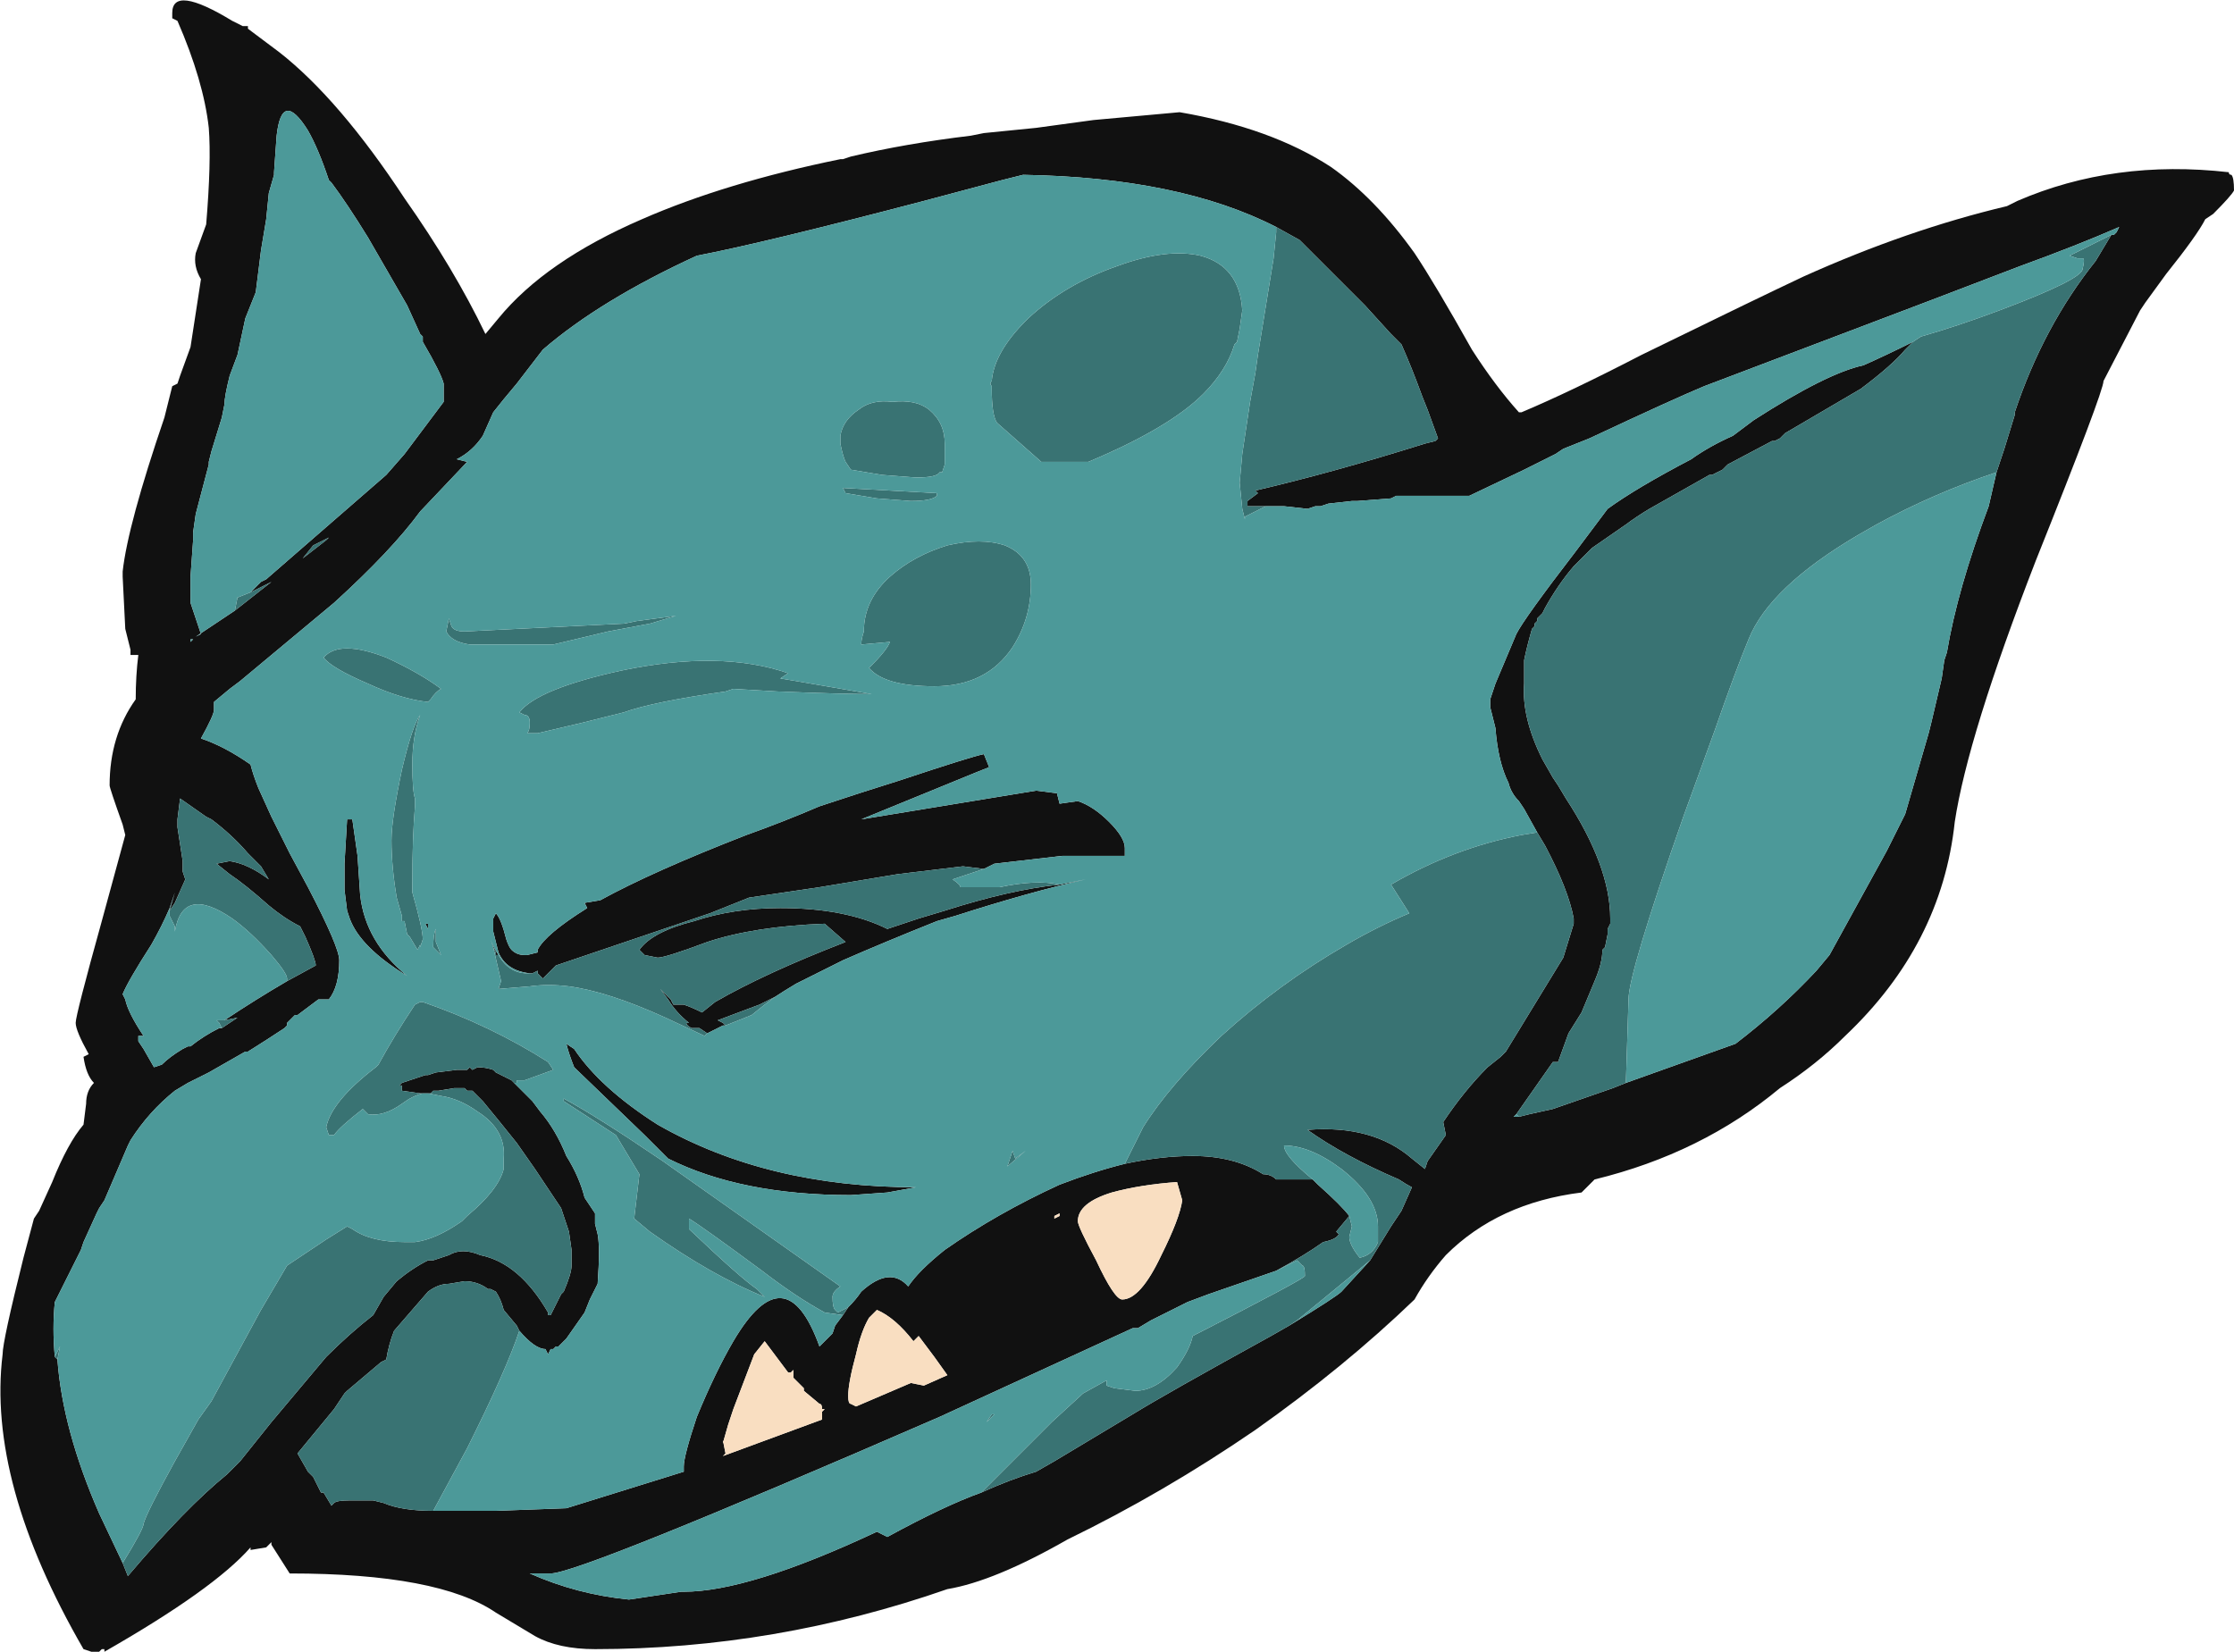 <?xml version="1.0" encoding="UTF-8" standalone="no"?>
<svg xmlns:ffdec="https://www.free-decompiler.com/flash" xmlns:xlink="http://www.w3.org/1999/xlink" ffdec:objectType="shape" height="31.65px" width="42.8px" xmlns="http://www.w3.org/2000/svg">
  <g transform="matrix(1.0, 0.0, 0.0, 1.0, -12.3, 6.45)">
    <path d="M16.95 -5.95 L17.05 -5.95 17.05 -5.9 17.65 -5.45 Q18.8 -4.55 20.05 -2.65 21.0 -1.3 21.6 -0.05 L21.85 -0.35 Q22.75 -1.45 24.6 -2.25 26.2 -2.95 28.4 -3.4 L28.45 -3.4 28.6 -3.45 Q29.65 -3.7 30.9 -3.85 L31.15 -3.9 32.15 -4.0 33.25 -4.15 34.9 -4.3 Q36.65 -4.0 37.8 -3.25 38.65 -2.65 39.4 -1.6 39.8 -1.0 40.5 0.25 40.95 0.95 41.4 1.45 L41.45 1.45 Q42.4 1.05 43.75 0.35 46.0 -0.75 46.85 -1.15 48.85 -2.05 50.75 -2.5 L50.95 -2.6 Q52.8 -3.4 55.0 -3.15 55.0 -3.1 55.05 -3.1 55.1 -3.05 55.1 -2.8 55.05 -2.7 54.7 -2.35 L54.55 -2.25 Q54.4 -1.95 53.8 -1.2 L53.4 -0.65 53.3 -0.5 52.6 0.85 Q52.6 1.05 51.3 4.3 50.0 7.65 49.75 9.3 49.5 11.65 47.65 13.4 47.1 13.95 46.4 14.4 44.9 15.65 42.85 16.15 L42.6 16.4 Q41.0 16.6 40.0 17.6 39.65 18.0 39.4 18.45 38.05 19.75 36.35 20.95 34.6 22.15 32.75 23.05 31.35 23.85 30.45 24.0 27.15 25.15 23.7 25.15 23.0 25.15 22.55 24.9 L21.8 24.45 Q20.7 23.7 17.85 23.7 L17.5 23.15 17.5 23.1 17.4 23.2 17.1 23.25 17.1 23.2 Q16.4 24.0 14.3 25.2 L14.3 25.15 14.25 25.15 14.2 25.2 14.05 25.2 13.9 25.15 Q12.05 21.95 12.35 19.5 12.35 19.25 12.75 17.65 L12.95 16.9 13.05 16.75 13.3 16.2 Q13.6 15.45 13.9 15.1 L13.95 14.7 Q13.95 14.45 14.1 14.3 13.95 14.15 13.9 13.8 L14.0 13.75 Q13.75 13.3 13.75 13.15 13.75 13.0 14.25 11.2 L14.7 9.55 14.65 9.35 Q14.4 8.65 14.4 8.6 14.4 7.65 14.9 6.95 14.9 6.5 14.95 6.1 L14.8 6.1 14.8 6.0 14.7 5.6 14.65 4.6 14.65 4.5 Q14.75 3.6 15.45 1.55 L15.6 0.95 15.7 0.9 15.75 0.75 15.95 0.2 16.15 -1.1 Q16.0 -1.35 16.05 -1.6 L16.25 -2.15 Q16.35 -3.35 16.3 -4.0 16.2 -4.9 15.7 -6.05 L15.6 -6.1 15.6 -6.2 Q15.6 -6.75 16.75 -6.05 L16.95 -5.95 M17.1 4.9 L17.3 4.7 17.4 4.65 19.7 2.65 20.05 2.25 20.8 1.25 20.8 0.9 Q20.75 0.7 20.4 0.1 L20.4 0.0 20.35 -0.05 20.1 -0.6 19.35 -1.9 Q18.95 -2.55 18.65 -2.95 L18.6 -3.0 Q18.4 -3.6 18.2 -3.95 17.7 -4.75 17.6 -3.85 L17.55 -3.15 17.55 -3.1 17.45 -2.75 17.4 -2.25 17.3 -1.65 17.2 -0.85 17.0 -0.35 16.85 0.35 16.7 0.75 Q16.6 1.15 16.6 1.3 L16.55 1.55 16.35 2.2 16.3 2.4 16.3 2.45 16.05 3.4 16.0 3.75 16.0 3.9 15.95 4.6 15.95 5.1 16.15 5.7 16.05 5.75 16.8 5.25 17.5 4.7 17.1 4.9 M36.75 -2.1 Q34.9 -3.05 31.9 -3.1 L31.5 -3.0 30.0 -2.6 Q26.95 -1.8 25.65 -1.55 23.8 -0.7 22.7 0.25 L22.2 0.9 21.95 1.2 21.75 1.45 21.55 1.9 Q21.35 2.2 21.05 2.35 L21.25 2.4 20.35 3.35 Q19.8 4.1 18.7 5.1 L16.9 6.6 16.7 6.75 16.4 7.0 16.4 7.15 Q16.4 7.25 16.15 7.7 16.6 7.85 17.1 8.2 17.15 8.4 17.25 8.65 L17.5 9.2 17.85 9.9 18.2 10.55 Q18.8 11.7 18.8 11.95 18.8 12.45 18.6 12.7 L18.4 12.7 18.0 13.0 17.95 13.0 17.8 13.15 17.8 13.2 17.75 13.25 Q17.45 13.45 17.05 13.7 L17.0 13.7 16.3 14.1 15.9 14.3 15.65 14.45 Q15.15 14.85 14.8 15.4 L14.75 15.5 14.3 16.55 14.2 16.7 14.15 16.8 13.9 17.35 13.85 17.5 13.35 18.5 Q13.3 19.0 13.35 19.55 L13.4 19.6 Q13.5 20.95 14.2 22.55 L14.65 23.5 14.75 23.75 Q15.85 22.45 16.65 21.8 L16.9 21.55 17.5 20.8 18.55 19.55 Q19.0 19.1 19.45 18.75 L19.65 18.4 19.9 18.1 Q20.2 17.85 20.5 17.7 L20.6 17.7 20.9 17.6 Q21.15 17.45 21.5 17.6 22.25 17.75 22.8 18.7 L22.8 18.75 22.85 18.75 23.05 18.35 23.1 18.3 Q23.25 17.95 23.25 17.8 L23.25 17.5 23.2 17.15 23.05 16.7 22.55 15.95 22.2 15.45 Q21.8 14.95 21.55 14.65 L21.35 14.45 21.25 14.45 21.2 14.4 21.0 14.4 20.7 14.45 20.6 14.45 20.55 14.5 20.4 14.5 20.35 14.5 20.0 14.45 20.0 14.35 19.95 14.35 20.0 14.3 Q20.15 14.25 20.45 14.15 L20.5 14.15 20.65 14.1 21.05 14.05 21.25 14.05 21.3 14.0 21.35 14.05 21.45 14.0 Q21.6 14.0 21.75 14.05 L21.8 14.1 22.1 14.25 22.15 14.3 22.5 14.65 22.65 14.85 Q22.95 15.2 23.15 15.7 23.4 16.1 23.5 16.5 L23.7 16.8 23.7 17.0 23.75 17.2 Q23.8 17.45 23.75 18.15 L23.6 18.45 23.5 18.7 23.15 19.2 23.0 19.35 22.95 19.35 22.9 19.4 22.85 19.4 22.8 19.5 22.75 19.4 Q22.55 19.4 22.25 19.05 L22.2 18.95 21.95 18.65 Q21.9 18.45 21.8 18.3 L21.7 18.25 21.65 18.25 Q21.45 18.1 21.2 18.1 L20.9 18.15 Q20.7 18.15 20.5 18.3 L19.85 19.05 Q19.75 19.3 19.7 19.6 L19.6 19.65 18.95 20.2 18.9 20.25 18.7 20.55 18.0 21.4 18.2 21.75 18.3 21.85 18.45 22.15 18.5 22.15 18.65 22.4 18.7 22.35 Q18.75 22.3 19.0 22.3 L19.45 22.3 19.65 22.35 Q20.0 22.5 20.6 22.5 L21.8 22.5 23.15 22.45 25.4 21.75 25.4 21.65 Q25.4 21.45 25.65 20.7 26.0 19.85 26.35 19.25 27.35 17.55 28.0 19.35 28.1 19.25 28.25 19.1 L28.3 18.95 28.45 18.75 28.55 18.6 Q28.7 18.45 28.8 18.3 29.35 17.8 29.7 18.2 29.9 17.9 30.4 17.5 31.4 16.8 32.6 16.25 33.25 16.0 33.85 15.85 34.55 15.7 35.15 15.7 35.95 15.7 36.5 16.05 36.65 16.05 36.75 16.15 L37.45 16.15 37.55 16.25 Q38.0 16.65 38.15 16.85 L37.9 17.15 37.95 17.2 Q37.9 17.3 37.65 17.35 37.3 17.6 36.75 17.9 L35.45 18.35 35.05 18.5 34.35 18.85 34.1 19.0 34.0 19.0 30.3 20.7 Q23.4 23.7 22.85 23.7 L22.45 23.7 Q23.35 24.1 24.35 24.2 L25.35 24.05 25.4 24.05 Q26.65 24.05 29.1 22.9 L29.3 23.0 Q30.4 22.4 31.1 22.15 31.65 21.9 32.15 21.75 L32.5 21.55 34.0 20.65 Q34.65 20.25 36.65 19.15 L37.0 18.95 Q37.9 18.4 38.0 18.3 L38.55 17.7 38.95 17.05 39.15 16.75 39.35 16.3 Q39.25 16.25 39.1 16.15 38.05 15.7 37.35 15.2 38.6 15.1 39.35 15.75 L39.6 15.95 39.65 15.8 40.0 15.3 39.95 15.05 Q40.35 14.45 40.8 14.0 L41.05 13.8 41.15 13.7 42.25 11.9 42.45 11.25 42.45 11.15 Q42.35 10.6 41.9 9.75 L41.75 9.5 41.5 9.05 41.4 8.9 Q41.25 8.75 41.2 8.55 41.0 8.15 40.95 7.5 L40.85 7.1 40.85 6.95 40.95 6.65 41.35 5.7 Q41.5 5.4 42.5 4.1 L43.1 3.3 Q43.65 2.9 44.7 2.35 45.05 2.1 45.5 1.9 L45.9 1.6 Q47.3 0.7 48.0 0.55 48.45 0.35 48.95 0.1 L48.8 0.25 Q48.55 0.55 47.95 1.0 47.35 1.35 46.5 1.85 L46.4 1.95 46.3 2.0 46.25 2.0 45.4 2.45 45.3 2.55 45.1 2.65 45.05 2.65 43.9 3.3 Q43.65 3.45 43.45 3.6 L42.8 4.05 42.45 4.4 Q42.15 4.75 41.9 5.2 L41.85 5.3 41.75 5.4 41.75 5.45 41.7 5.5 41.7 5.55 41.65 5.6 Q41.55 5.95 41.5 6.2 L41.5 6.65 Q41.45 7.3 41.85 8.1 L42.05 8.45 42.15 8.6 42.3 8.85 Q43.15 10.15 43.15 11.15 L43.15 11.25 43.1 11.35 43.1 11.45 43.05 11.7 43.0 11.75 Q43.0 12.0 42.85 12.35 L42.6 12.95 42.35 13.35 42.15 13.9 42.05 13.9 41.35 14.9 41.3 14.95 41.4 14.95 41.6 14.9 42.05 14.8 43.2 14.4 43.45 14.3 45.55 13.55 Q46.4 12.9 47.1 12.15 L47.35 11.85 48.45 9.85 48.8 9.15 49.25 7.6 49.3 7.4 49.5 6.55 49.55 6.2 49.6 6.05 Q49.8 4.85 50.4 3.25 L50.55 2.6 50.7 2.15 50.9 1.5 50.9 1.45 Q51.45 -0.2 52.45 -1.45 L52.75 -1.95 52.8 -1.95 52.85 -2.0 52.9 -2.1 Q52.1 -1.75 51.0 -1.35 L49.3 -0.7 44.95 0.95 Q44.35 1.2 42.75 1.95 L42.25 2.15 42.1 2.25 41.5 2.55 40.45 3.05 39.2 3.05 39.05 3.05 38.95 3.1 38.3 3.15 38.2 3.15 37.75 3.2 37.6 3.25 37.5 3.25 37.35 3.3 36.9 3.25 36.55 3.25 36.2 3.25 36.2 3.15 36.4 3.0 36.35 2.95 Q37.85 2.6 39.6 2.05 L39.8 2.0 39.85 1.95 39.65 1.4 39.55 1.15 Q39.35 0.6 39.15 0.15 L38.95 -0.05 38.45 -0.6 37.2 -1.85 36.75 -2.1 M31.15 10.2 L30.75 10.15 29.5 10.3 28.0 10.55 26.65 10.75 25.9 11.05 22.95 12.05 22.7 12.3 22.6 12.2 22.6 12.15 22.5 12.2 22.45 12.2 Q22.0 12.15 21.85 11.8 L21.75 11.4 Q21.75 11.2 21.75 11.15 L21.8 11.05 Q21.9 11.15 22.0 11.55 22.05 11.7 22.1 11.75 22.2 11.85 22.35 11.85 L22.4 11.85 22.6 11.8 22.6 11.75 Q22.75 11.45 23.55 10.95 L23.5 10.85 23.8 10.8 Q24.8 10.25 26.6 9.55 27.3 9.3 28.0 9.0 28.75 8.75 29.55 8.5 30.9 8.05 31.15 8.0 L31.25 8.25 31.0 8.35 28.8 9.25 32.15 8.7 32.55 8.75 32.6 8.95 32.95 8.9 Q33.25 9.0 33.55 9.3 33.85 9.6 33.85 9.8 L33.85 9.95 Q33.15 9.95 32.65 9.95 L31.35 10.1 31.15 10.2 M21.85 11.85 L21.8 11.85 21.8 11.8 21.75 11.7 21.7 11.55 Q21.75 11.7 21.85 11.85 M25.85 13.35 L25.7 13.25 25.55 13.25 Q25.45 13.2 25.45 13.15 L25.5 13.15 Q25.25 12.95 25.1 12.7 L24.95 12.5 25.15 12.7 25.2 12.8 25.4 12.8 Q25.55 12.85 25.75 12.95 L26.0 12.75 Q26.95 12.2 28.5 11.6 L28.1 11.25 Q26.75 11.3 25.85 11.6 25.05 11.9 24.9 11.9 L24.65 11.85 24.55 11.75 Q24.8 11.4 25.6 11.2 26.35 10.95 27.25 10.95 28.5 10.95 29.3 11.35 L29.9 11.15 30.4 11.0 Q31.65 10.6 32.6 10.5 L33.1 10.4 Q32.0 10.65 30.6 11.1 L30.25 11.2 Q29.25 11.6 28.45 11.95 27.95 12.2 27.55 12.4 27.3 12.55 27.15 12.65 L26.85 12.8 26.05 13.1 26.15 13.15 26.2 13.2 26.15 13.2 25.85 13.35 M23.15 13.55 L23.3 13.65 Q23.8 14.4 24.9 15.1 27.0 16.3 29.85 16.3 L29.3 16.4 28.6 16.45 Q26.5 16.45 25.1 15.75 L24.65 15.3 23.3 14.0 Q23.2 13.75 23.15 13.55 M32.6 16.85 L32.6 16.8 32.5 16.85 32.5 16.9 32.6 16.85 M33.6 16.4 Q32.95 16.6 32.95 16.95 32.95 17.05 33.3 17.7 33.65 18.45 33.8 18.45 34.15 18.45 34.55 17.6 34.9 16.9 34.95 16.55 L34.85 16.2 Q34.15 16.25 33.6 16.4 M29.1 18.65 L28.95 18.8 Q28.8 19.05 28.7 19.5 28.55 20.05 28.55 20.3 28.55 20.45 28.6 20.45 L28.7 20.5 29.75 20.05 30.0 20.1 30.45 19.9 30.2 19.55 29.9 19.15 29.8 19.25 Q29.45 18.8 29.1 18.65 M27.45 19.85 L27.4 19.85 26.95 19.25 26.75 19.5 Q26.6 19.9 26.35 20.55 L26.25 20.85 26.15 21.2 26.15 21.15 26.2 21.4 26.15 21.45 28.05 20.75 28.05 20.6 28.1 20.55 28.05 20.55 Q28.05 20.45 28.0 20.45 L27.7 20.2 27.7 20.15 27.5 19.95 27.5 19.8 27.45 19.85 M18.1 4.25 L18.55 3.9 18.6 3.85 18.3 4.0 18.1 4.25 M15.95 5.8 L15.95 5.85 16.0 5.8 15.95 5.8 M17.8 12.35 L18.35 12.05 Q18.35 11.95 18.15 11.5 L18.05 11.3 Q17.75 11.15 17.45 10.9 17.0 10.5 16.7 10.3 L16.45 10.1 16.7 10.05 Q17.05 10.1 17.45 10.4 L17.3 10.15 17.05 9.9 Q16.75 9.55 16.35 9.25 L16.25 9.2 15.75 8.85 15.7 9.25 15.7 9.4 15.8 10.05 15.8 10.25 15.85 10.4 15.65 10.85 15.55 11.0 15.65 10.65 15.55 10.95 Q15.4 11.3 15.2 11.65 14.75 12.35 14.65 12.6 L14.7 12.7 Q14.75 12.95 15.05 13.4 L14.95 13.4 14.95 13.5 15.05 13.65 15.25 14.0 15.4 13.95 Q15.55 13.8 15.8 13.65 L15.9 13.6 15.95 13.6 Q16.2 13.4 16.5 13.25 L16.55 13.25 16.85 13.05 16.6 13.1 Q17.2 12.7 17.8 12.35 M15.55 11.0 L15.55 11.0 M16.25 10.5 L16.25 10.5 M19.05 9.25 L19.15 9.95 19.2 10.7 Q19.3 11.6 20.1 12.25 19.2 11.7 19.0 11.15 L18.95 11.0 18.9 10.6 18.9 10.1 18.95 9.25 19.05 9.25 M20.5 11.35 L20.45 11.25 20.5 11.25 20.5 11.35" fill="#111111" fill-rule="evenodd" stroke="none"/>
    <path d="M16.8 5.25 L16.85 5.0 17.1 4.9 17.5 4.7 16.8 5.25 M36.75 -2.1 L37.2 -1.85 38.45 -0.6 38.95 -0.05 39.15 0.15 Q39.35 0.6 39.55 1.15 L39.65 1.4 39.85 1.95 39.8 2.0 39.6 2.05 Q37.85 2.6 36.35 2.95 L36.4 3.0 36.2 3.15 36.2 3.25 36.55 3.25 Q36.35 3.35 36.15 3.45 L36.15 3.5 36.1 3.3 36.05 2.8 36.1 2.25 36.25 1.25 36.35 0.7 36.4 0.35 36.7 -1.5 36.75 -2.0 36.75 -2.1 M39.05 3.05 L39.2 3.05 39.05 3.05 M52.75 -1.95 L52.45 -1.45 Q51.45 -0.2 50.9 1.45 L50.9 1.5 50.7 2.15 50.55 2.6 Q49.35 3.0 48.25 3.6 L47.9 3.8 Q46.2 4.8 45.8 5.8 45.55 6.4 45.15 7.55 L44.55 9.2 Q43.5 12.2 43.5 12.7 L43.45 14.3 43.2 14.4 42.05 14.8 41.6 14.9 41.4 14.95 41.35 14.9 42.05 13.9 42.15 13.9 42.35 13.35 42.6 12.95 42.85 12.35 Q43.0 12.0 43.0 11.75 L43.05 11.7 43.1 11.45 43.1 11.35 43.15 11.25 43.15 11.15 Q43.15 10.15 42.3 8.85 L42.15 8.6 42.05 8.45 41.85 8.1 Q41.45 7.3 41.5 6.65 L41.5 6.2 Q41.55 5.95 41.65 5.6 L41.7 5.55 41.7 5.5 41.75 5.45 41.75 5.4 41.85 5.3 41.9 5.2 Q42.15 4.75 42.45 4.4 L42.8 4.05 43.45 3.6 Q43.65 3.45 43.9 3.3 L45.05 2.65 45.1 2.65 45.3 2.55 45.4 2.45 46.25 2.0 46.3 2.0 46.4 1.95 46.5 1.85 Q47.35 1.35 47.95 1.0 48.55 0.55 48.8 0.25 L48.95 0.1 49.1 0.0 Q49.8 -0.2 50.6 -0.5 52.2 -1.1 52.2 -1.3 52.25 -1.5 52.2 -1.5 L52.1 -1.5 51.95 -1.55 52.75 -1.95 M41.75 9.5 L41.9 9.75 Q42.35 10.6 42.45 11.15 L42.45 11.25 42.25 11.9 41.15 13.7 41.05 13.8 40.8 14.0 Q40.35 14.45 39.95 15.05 L40.0 15.3 39.65 15.8 39.6 15.95 39.35 15.75 Q38.6 15.1 37.35 15.2 38.05 15.7 39.1 16.15 39.25 16.25 39.35 16.3 L39.15 16.75 38.95 17.05 38.55 17.7 37.15 18.85 37.0 18.95 36.65 19.15 Q34.65 20.25 34.0 20.65 L32.5 21.55 32.15 21.75 Q31.65 21.9 31.1 22.15 L32.45 20.8 33.05 20.25 33.5 20.0 33.5 20.1 33.65 20.15 34.05 20.2 Q34.45 20.2 34.85 19.75 35.1 19.4 35.15 19.15 37.3 18.05 37.3 18.0 37.3 17.8 37.25 17.8 37.2 17.75 37.15 17.7 L36.75 17.9 Q37.3 17.6 37.65 17.35 37.9 17.3 37.95 17.2 L37.9 17.15 38.15 16.85 38.2 17.05 38.15 17.25 Q38.15 17.4 38.35 17.65 38.6 17.6 38.7 17.35 L38.7 17.05 Q38.7 16.5 38.0 15.95 37.4 15.5 36.9 15.5 36.9 15.7 37.45 16.15 L36.75 16.15 Q36.65 16.05 36.5 16.05 35.95 15.7 35.15 15.7 34.55 15.7 33.85 15.85 34.05 15.45 34.2 15.15 34.7 14.35 35.7 13.4 36.8 12.4 38.1 11.65 38.7 11.3 39.3 11.05 L38.95 10.5 Q40.15 9.8 41.45 9.55 L41.75 9.5 M28.55 18.6 L28.45 18.75 28.1 18.7 Q27.55 18.4 26.9 17.9 25.75 17.05 25.5 16.9 L25.5 17.1 Q26.5 18.05 26.8 18.25 L26.95 18.4 Q25.95 18.0 24.75 17.15 L24.45 16.9 24.55 16.05 24.1 15.3 23.1 14.65 23.1 14.6 Q23.75 14.95 25.0 15.8 L28.4 18.2 Q28.25 18.3 28.25 18.4 28.25 18.6 28.3 18.65 L28.35 18.7 28.55 18.6 M20.6 22.5 Q20.0 22.5 19.65 22.35 L19.45 22.3 19.0 22.3 Q18.75 22.3 18.7 22.35 L18.65 22.4 18.5 22.15 18.45 22.15 18.3 21.85 18.2 21.75 18.0 21.4 18.7 20.55 18.9 20.25 18.95 20.2 19.6 19.65 19.7 19.6 Q19.75 19.3 19.85 19.05 L20.5 18.3 Q20.7 18.15 20.9 18.15 L21.2 18.1 Q21.45 18.1 21.65 18.25 L21.7 18.25 21.8 18.3 Q21.9 18.45 21.95 18.65 L22.2 18.95 22.25 19.05 Q22.0 19.8 21.25 21.3 L20.6 22.5 M22.15 14.3 L22.1 14.25 21.8 14.1 21.75 14.05 Q21.6 14.0 21.45 14.0 L21.35 14.05 21.3 14.0 21.25 14.05 21.05 14.05 20.65 14.1 20.5 14.15 20.45 14.15 Q20.15 14.25 20.0 14.3 L19.95 14.35 20.0 14.35 20.0 14.45 20.35 14.5 20.4 14.5 Q20.2 14.55 20.0 14.7 19.65 14.95 19.35 14.9 L19.25 14.8 Q18.8 15.15 18.7 15.3 L18.6 15.3 18.55 15.15 Q18.65 14.65 19.5 14.0 L19.55 13.95 Q19.85 13.4 20.25 12.8 L20.35 12.75 20.4 12.75 Q21.7 13.2 22.8 13.9 L22.9 14.05 22.35 14.25 22.2 14.25 22.2 14.3 22.15 14.3 M20.55 14.5 L20.6 14.45 20.7 14.45 21.0 14.4 21.2 14.4 21.25 14.45 21.35 14.45 21.55 14.65 Q21.8 14.95 22.2 15.45 L22.55 15.95 23.05 16.7 23.2 17.15 23.25 17.5 23.25 17.8 Q23.25 17.95 23.1 18.3 L23.05 18.35 22.85 18.75 22.8 18.75 22.8 18.7 Q22.25 17.75 21.5 17.6 21.15 17.45 20.9 17.6 L20.6 17.7 20.5 17.7 Q20.2 17.85 19.9 18.1 L19.65 18.4 19.45 18.75 Q19.0 19.1 18.55 19.55 L17.5 20.8 16.9 21.55 16.65 21.8 Q15.85 22.45 14.75 23.75 L14.65 23.5 Q15.05 22.85 15.05 22.75 15.1 22.55 15.65 21.55 L16.1 20.75 16.35 20.4 17.3 18.65 17.8 17.8 18.55 17.3 18.95 17.05 19.05 17.1 Q19.4 17.35 20.05 17.35 L20.25 17.35 Q20.65 17.3 21.15 16.95 L21.25 16.85 Q21.85 16.35 21.95 15.95 L21.95 15.75 Q22.0 15.2 21.45 14.85 21.1 14.6 20.75 14.55 L20.5 14.5 20.55 14.5 M13.4 19.6 L13.35 19.55 13.45 19.35 13.4 19.6 M32.0 -0.35 Q32.7 -1.0 33.7 -1.35 34.65 -1.7 35.3 -1.55 36.05 -1.35 36.1 -0.5 L36.05 -0.15 36.0 0.1 35.95 0.15 Q35.8 0.65 35.35 1.1 34.7 1.75 33.15 2.4 L32.25 2.4 31.4 1.65 Q31.3 1.5 31.3 1.0 L31.3 0.95 Q31.25 0.9 31.3 0.85 31.35 0.3 31.95 -0.3 L32.0 -0.35 M30.1 1.4 Q30.4 1.65 30.4 2.05 L30.4 2.45 30.35 2.6 30.3 2.6 Q30.25 2.7 29.85 2.7 L29.2 2.65 28.6 2.55 28.5 2.4 Q28.45 2.3 28.4 2.05 L28.4 1.9 Q28.45 1.6 28.75 1.4 29.0 1.2 29.4 1.25 29.85 1.2 30.1 1.4 M29.75 3.15 L29.1 3.1 28.5 3.0 28.45 2.9 30.25 3.0 30.25 3.05 Q30.15 3.15 29.75 3.15 M29.35 5.85 L28.8 5.9 Q28.8 5.8 28.85 5.65 28.85 5.05 29.35 4.6 29.8 4.2 30.45 4.0 31.1 3.85 31.55 4.0 32.05 4.2 32.05 4.75 32.05 5.4 31.7 5.95 31.2 6.7 30.2 6.7 29.25 6.7 28.95 6.35 29.3 6.0 29.35 5.85 M24.75 5.5 L23.95 5.65 22.9 5.9 21.3 5.9 Q20.95 5.85 20.85 5.65 L20.9 5.4 20.95 5.55 Q21.0 5.65 21.2 5.65 L24.25 5.5 24.5 5.45 25.25 5.35 24.75 5.5 M27.25 6.55 L27.55 6.6 29.0 6.85 Q28.45 6.85 27.2 6.8 L26.35 6.75 26.2 6.8 Q24.8 7.0 24.25 7.2 L23.45 7.4 22.6 7.6 22.4 7.6 Q22.45 7.55 22.45 7.4 22.45 7.25 22.35 7.25 L22.25 7.2 Q22.6 6.75 24.2 6.4 26.1 6.0 27.4 6.45 L27.25 6.55 M22.45 12.2 L22.5 12.2 22.6 12.15 22.6 12.2 22.7 12.3 22.95 12.05 25.9 11.05 26.65 10.75 28.0 10.55 29.5 10.3 30.75 10.15 31.15 10.2 30.55 10.4 Q30.7 10.5 30.7 10.55 L31.45 10.55 Q32.15 10.4 32.6 10.5 31.65 10.6 30.4 11.0 L29.9 11.15 29.3 11.35 Q28.5 10.95 27.25 10.95 26.35 10.95 25.6 11.2 24.8 11.4 24.55 11.75 L24.65 11.85 24.9 11.9 Q25.05 11.9 25.85 11.6 26.75 11.3 28.1 11.25 L28.5 11.6 Q26.95 12.2 26.0 12.75 L25.75 12.95 Q25.55 12.85 25.4 12.8 L25.2 12.8 25.15 12.7 24.95 12.5 25.1 12.7 Q25.25 12.95 25.5 13.15 L25.45 13.15 Q25.45 13.2 25.55 13.25 L25.7 13.25 25.85 13.35 25.8 13.4 25.05 13.05 Q23.95 12.55 23.2 12.45 22.8 12.4 22.45 12.45 L21.85 12.5 21.9 12.35 21.75 11.7 21.8 11.8 21.8 11.85 21.85 11.85 Q22.05 12.2 22.4 12.2 L22.45 12.2 M26.2 13.2 L26.15 13.15 26.05 13.1 26.85 12.8 27.15 12.65 26.95 12.8 26.7 13.0 26.2 13.2 M31.7 15.6 L31.75 15.75 31.95 15.6 31.6 15.9 31.7 15.6 M31.2 20.8 L31.3 20.65 31.35 20.65 31.2 20.8 M18.1 4.25 L18.3 4.0 18.6 3.85 18.55 3.9 18.1 4.25 M18.5 6.15 Q18.8 5.8 19.7 6.15 20.35 6.45 20.75 6.75 20.65 6.8 20.55 6.95 L20.5 7.0 Q20.0 6.95 19.35 6.65 18.65 6.35 18.5 6.15 M15.55 11.0 L15.65 10.85 15.85 10.4 15.8 10.25 15.8 10.05 15.7 9.4 15.7 9.25 15.75 8.85 16.25 9.2 16.35 9.25 Q16.75 9.55 17.05 9.9 L17.3 10.15 17.45 10.4 Q17.05 10.1 16.7 10.05 L16.45 10.1 16.7 10.3 Q17.0 10.5 17.45 10.9 17.75 11.15 18.05 11.3 L18.15 11.5 Q18.35 11.95 18.35 12.05 L17.8 12.35 17.8 12.3 Q17.8 12.2 17.5 11.85 17.1 11.4 16.75 11.15 15.8 10.5 15.65 11.4 L15.65 11.3 15.55 11.1 15.55 11.0 15.55 10.95 15.65 10.65 15.55 11.0 M16.6 13.1 L16.85 13.05 16.55 13.25 16.5 13.15 16.45 13.1 16.6 13.1 M16.25 10.5 L16.25 10.5 M19.8 9.65 Q19.8 9.25 20.0 8.3 20.2 7.45 20.35 7.25 20.2 7.65 20.2 8.2 20.2 8.7 20.25 8.85 L20.25 9.0 Q20.2 9.6 20.2 10.45 L20.2 10.65 Q20.4 11.35 20.4 11.55 L20.35 11.7 20.35 11.65 20.3 11.75 20.15 11.5 20.1 11.45 20.05 11.2 20.0 11.2 20.0 11.1 19.9 10.75 Q19.8 10.15 19.8 9.65 M22.25 13.3 L22.25 13.3 M20.75 11.85 L20.6 11.7 Q20.6 11.45 20.65 11.35 L20.65 11.6 20.75 11.85" fill="#397373" fill-rule="evenodd" stroke="none"/>
    <path d="M16.8 5.25 L16.05 5.75 16.15 5.7 15.95 5.1 15.95 4.6 16.0 3.9 16.0 3.75 16.05 3.4 16.3 2.45 16.3 2.4 16.35 2.2 16.55 1.55 16.6 1.3 Q16.6 1.15 16.7 0.75 L16.85 0.35 17.0 -0.35 17.2 -0.85 17.3 -1.65 17.4 -2.25 17.45 -2.75 17.55 -3.1 17.55 -3.15 17.6 -3.85 Q17.7 -4.75 18.2 -3.95 18.4 -3.6 18.6 -3.0 L18.65 -2.95 Q18.95 -2.55 19.35 -1.9 L20.1 -0.6 20.35 -0.05 20.4 0.0 20.4 0.1 Q20.75 0.7 20.8 0.9 L20.8 1.25 20.05 2.25 19.7 2.65 17.4 4.65 17.3 4.7 17.1 4.9 16.85 5.0 16.8 5.25 M13.35 19.55 Q13.3 19.0 13.35 18.5 L13.85 17.5 13.9 17.35 14.15 16.8 14.2 16.7 14.3 16.55 14.75 15.5 14.8 15.4 Q15.15 14.85 15.65 14.45 L15.9 14.3 16.3 14.1 17.0 13.7 17.05 13.7 Q17.45 13.45 17.75 13.25 L17.8 13.2 17.8 13.15 17.95 13.0 18.0 13.0 18.4 12.7 18.6 12.7 Q18.8 12.45 18.8 11.95 18.8 11.7 18.2 10.55 L17.85 9.9 17.5 9.2 17.25 8.65 Q17.15 8.4 17.1 8.2 16.6 7.85 16.15 7.7 16.4 7.25 16.4 7.15 L16.4 7.0 16.7 6.75 16.9 6.6 18.7 5.1 Q19.8 4.1 20.35 3.35 L21.25 2.4 21.05 2.35 Q21.35 2.2 21.55 1.9 L21.75 1.45 21.95 1.2 22.2 0.9 22.7 0.25 Q23.8 -0.7 25.65 -1.55 26.95 -1.8 30.0 -2.6 L31.5 -3.0 31.9 -3.1 Q34.9 -3.05 36.75 -2.1 L36.75 -2.0 36.7 -1.5 36.4 0.35 36.35 0.7 36.25 1.25 36.1 2.25 36.05 2.8 36.1 3.3 36.15 3.5 36.15 3.45 Q36.35 3.35 36.55 3.25 L36.9 3.25 37.35 3.3 37.5 3.25 37.6 3.25 37.75 3.2 38.2 3.15 38.3 3.15 38.95 3.1 39.05 3.05 39.2 3.05 40.45 3.05 41.5 2.55 42.1 2.25 42.25 2.15 42.75 1.95 Q44.35 1.2 44.95 0.95 L49.3 -0.7 51.0 -1.35 Q52.1 -1.75 52.9 -2.1 L52.85 -2.0 52.8 -1.95 52.75 -1.95 51.95 -1.55 52.1 -1.5 52.2 -1.5 Q52.25 -1.5 52.2 -1.3 52.2 -1.1 50.6 -0.5 49.8 -0.2 49.1 0.0 L48.95 0.1 Q48.45 0.35 48.0 0.55 47.3 0.7 45.9 1.6 L45.5 1.9 Q45.05 2.1 44.7 2.35 43.65 2.9 43.1 3.3 L42.5 4.1 Q41.5 5.4 41.35 5.7 L40.95 6.65 40.85 6.95 40.85 7.1 40.95 7.5 Q41.0 8.15 41.2 8.55 41.25 8.75 41.4 8.9 L41.5 9.05 41.75 9.5 41.45 9.55 Q40.15 9.8 38.95 10.5 L39.3 11.05 Q38.7 11.3 38.1 11.65 36.8 12.4 35.7 13.4 34.7 14.35 34.2 15.15 34.05 15.45 33.85 15.85 33.25 16.0 32.6 16.25 31.4 16.8 30.4 17.5 29.9 17.9 29.7 18.2 29.35 17.8 28.8 18.3 28.7 18.45 28.55 18.6 L28.35 18.7 28.3 18.65 Q28.25 18.6 28.25 18.4 28.25 18.3 28.4 18.2 L25.0 15.8 Q23.75 14.95 23.1 14.6 L23.1 14.65 24.1 15.3 24.55 16.05 24.45 16.9 24.75 17.15 Q25.95 18.0 26.95 18.4 L26.8 18.25 Q26.5 18.05 25.5 17.1 L25.5 16.9 Q25.75 17.05 26.9 17.9 27.55 18.4 28.1 18.7 L28.45 18.75 28.3 18.95 28.25 19.1 Q28.1 19.25 28.0 19.35 27.35 17.55 26.35 19.25 26.0 19.85 25.65 20.7 25.4 21.45 25.4 21.65 L25.4 21.75 23.15 22.45 21.8 22.5 20.6 22.5 21.25 21.3 Q22.0 19.8 22.25 19.05 22.55 19.4 22.75 19.4 L22.8 19.5 22.85 19.4 22.9 19.4 22.95 19.35 23.0 19.35 23.15 19.2 23.5 18.7 23.6 18.45 23.75 18.15 Q23.8 17.45 23.75 17.2 L23.7 17.0 23.7 16.8 23.5 16.5 Q23.4 16.1 23.15 15.7 22.95 15.2 22.65 14.85 L22.5 14.65 22.15 14.3 22.2 14.3 22.2 14.25 22.35 14.25 22.9 14.05 22.8 13.9 Q21.7 13.2 20.4 12.75 L20.35 12.75 20.25 12.8 Q19.85 13.4 19.55 13.95 L19.5 14.0 Q18.65 14.65 18.55 15.15 L18.6 15.3 18.7 15.3 Q18.8 15.15 19.25 14.8 L19.35 14.9 Q19.65 14.95 20.0 14.7 20.2 14.55 20.4 14.5 L20.55 14.5 20.5 14.5 20.75 14.55 Q21.1 14.6 21.45 14.85 22.0 15.2 21.95 15.75 L21.95 15.95 Q21.85 16.35 21.25 16.85 L21.15 16.95 Q20.65 17.3 20.25 17.35 L20.05 17.35 Q19.4 17.35 19.05 17.1 L18.95 17.05 18.55 17.3 17.8 17.8 17.3 18.65 16.35 20.4 16.1 20.75 15.65 21.55 Q15.1 22.55 15.05 22.75 15.05 22.85 14.65 23.5 L14.2 22.55 Q13.5 20.95 13.4 19.6 L13.45 19.35 13.35 19.55 M50.55 2.6 L50.4 3.25 Q49.8 4.85 49.6 6.05 L49.55 6.2 49.5 6.55 49.3 7.4 49.25 7.6 48.8 9.15 48.45 9.85 47.35 11.85 47.1 12.15 Q46.4 12.9 45.55 13.55 L43.45 14.3 43.5 12.7 Q43.5 12.2 44.55 9.2 L45.15 7.55 Q45.55 6.4 45.8 5.8 46.2 4.8 47.9 3.8 L48.25 3.6 Q49.35 3.0 50.55 2.6 M41.4 14.95 L41.3 14.95 41.35 14.9 41.4 14.95 M38.55 17.7 L38.0 18.3 Q37.9 18.4 37.0 18.95 L37.15 18.85 38.55 17.7 M31.1 22.15 Q30.4 22.4 29.3 23.0 L29.1 22.9 Q26.65 24.05 25.4 24.05 L25.35 24.05 24.35 24.2 Q23.35 24.1 22.45 23.7 L22.85 23.7 Q23.4 23.7 30.3 20.7 L34.0 19.0 34.1 19.0 34.35 18.85 35.05 18.5 35.45 18.35 36.75 17.9 37.15 17.7 Q37.2 17.75 37.25 17.8 37.3 17.8 37.3 18.0 37.3 18.05 35.15 19.15 35.1 19.4 34.85 19.75 34.45 20.2 34.05 20.2 L33.65 20.15 33.5 20.1 33.5 20.0 33.05 20.25 32.45 20.8 31.1 22.15 M38.15 16.85 Q38.0 16.65 37.55 16.25 L37.45 16.15 Q36.9 15.7 36.9 15.5 37.4 15.5 38.0 15.95 38.7 16.5 38.7 17.05 L38.7 17.35 Q38.6 17.6 38.35 17.65 38.15 17.4 38.15 17.25 L38.2 17.05 38.15 16.85 M32.0 -0.35 L31.95 -0.3 Q31.35 0.3 31.3 0.85 31.25 0.9 31.3 0.95 L31.3 1.0 Q31.3 1.5 31.4 1.65 L32.25 2.4 33.15 2.4 Q34.7 1.75 35.35 1.1 35.8 0.65 35.95 0.15 L36.0 0.1 36.05 -0.15 36.1 -0.5 Q36.05 -1.35 35.3 -1.55 34.65 -1.7 33.7 -1.35 32.7 -1.0 32.0 -0.35 M27.25 6.55 L27.4 6.45 Q26.1 6.0 24.2 6.4 22.6 6.75 22.25 7.2 L22.35 7.25 Q22.45 7.25 22.45 7.4 22.45 7.55 22.4 7.6 L22.6 7.6 23.45 7.4 24.25 7.2 Q24.8 7.0 26.2 6.8 L26.35 6.75 27.2 6.8 Q28.45 6.85 29.0 6.85 L27.55 6.6 27.25 6.55 M24.75 5.5 L25.25 5.35 24.5 5.45 24.25 5.5 21.2 5.65 Q21.0 5.65 20.95 5.55 L20.9 5.4 20.85 5.65 Q20.95 5.85 21.3 5.9 L22.9 5.9 23.95 5.65 24.75 5.5 M29.35 5.85 Q29.3 6.0 28.95 6.35 29.25 6.7 30.2 6.7 31.2 6.7 31.7 5.95 32.05 5.4 32.05 4.75 32.05 4.2 31.55 4.0 31.1 3.85 30.45 4.0 29.8 4.2 29.35 4.6 28.85 5.05 28.85 5.65 28.8 5.8 28.8 5.9 L29.35 5.85 M29.75 3.15 Q30.15 3.15 30.25 3.05 L30.25 3.0 28.45 2.9 28.5 3.0 29.1 3.1 29.75 3.15 M30.1 1.4 Q29.85 1.2 29.4 1.25 29.0 1.2 28.75 1.4 28.45 1.6 28.4 1.9 L28.4 2.05 Q28.45 2.3 28.5 2.4 L28.6 2.55 29.2 2.65 29.85 2.7 Q30.25 2.7 30.3 2.6 L30.35 2.6 30.4 2.45 30.4 2.05 Q30.4 1.65 30.1 1.4 M22.45 12.2 L22.4 12.2 Q22.05 12.2 21.85 11.85 21.75 11.7 21.7 11.55 L21.75 11.7 21.9 12.35 21.85 12.5 22.45 12.45 Q22.8 12.4 23.2 12.45 23.95 12.55 25.05 13.05 L25.8 13.4 25.85 13.35 26.15 13.2 26.2 13.2 26.7 13.0 26.95 12.8 27.15 12.65 Q27.3 12.55 27.55 12.4 27.95 12.2 28.45 11.95 29.25 11.6 30.25 11.2 L30.6 11.1 Q32.0 10.65 33.1 10.4 L32.6 10.5 Q32.15 10.4 31.45 10.55 L30.7 10.55 Q30.7 10.5 30.55 10.4 L31.15 10.2 31.35 10.1 32.65 9.95 Q33.15 9.95 33.85 9.95 L33.85 9.8 Q33.85 9.6 33.55 9.3 33.25 9.0 32.95 8.9 L32.6 8.95 32.55 8.75 32.15 8.7 28.8 9.25 31.0 8.35 31.25 8.25 31.15 8.0 Q30.9 8.05 29.55 8.5 28.75 8.75 28.0 9.0 27.3 9.3 26.6 9.55 24.8 10.25 23.8 10.8 L23.5 10.85 23.55 10.95 Q22.75 11.45 22.6 11.75 L22.6 11.8 22.4 11.85 22.35 11.85 Q22.2 11.85 22.1 11.75 22.05 11.7 22.0 11.55 21.9 11.15 21.8 11.05 L21.75 11.15 Q21.75 11.2 21.75 11.4 L21.85 11.8 Q22.0 12.15 22.45 12.2 M23.15 13.55 Q23.2 13.75 23.3 14.0 L24.65 15.3 25.1 15.75 Q26.5 16.45 28.6 16.45 L29.3 16.4 29.85 16.3 Q27.0 16.3 24.9 15.1 23.8 14.4 23.3 13.65 L23.15 13.55 M31.7 15.6 L31.6 15.9 31.95 15.6 31.75 15.75 31.7 15.6 M31.2 20.8 L31.35 20.65 31.3 20.65 31.2 20.8 M18.5 6.15 Q18.65 6.35 19.35 6.65 20.0 6.95 20.5 7.0 L20.55 6.95 Q20.65 6.8 20.75 6.75 20.35 6.45 19.7 6.15 18.8 5.8 18.5 6.15 M15.95 5.8 L16.0 5.8 15.95 5.85 15.95 5.8 M17.8 12.35 Q17.2 12.7 16.6 13.1 L16.45 13.1 16.5 13.15 16.55 13.25 16.5 13.25 Q16.2 13.4 15.95 13.6 L15.9 13.6 15.8 13.65 Q15.55 13.8 15.4 13.95 L15.25 14.0 15.05 13.65 14.95 13.5 14.95 13.4 15.05 13.4 Q14.75 12.95 14.7 12.7 L14.65 12.6 Q14.75 12.35 15.2 11.65 15.4 11.3 15.55 10.95 L15.55 11.0 15.55 11.0 15.55 11.1 15.65 11.3 15.65 11.4 Q15.8 10.5 16.75 11.15 17.1 11.4 17.5 11.85 17.8 12.2 17.8 12.3 L17.8 12.35 M19.05 9.25 L18.95 9.25 18.9 10.1 18.9 10.6 18.95 11.0 19.0 11.15 Q19.2 11.7 20.1 12.25 19.3 11.6 19.2 10.7 L19.15 9.95 19.05 9.25 M19.8 9.65 Q19.8 10.15 19.9 10.75 L20.0 11.1 20.0 11.2 20.05 11.2 20.1 11.45 20.15 11.5 20.3 11.75 20.35 11.65 20.35 11.7 20.4 11.55 Q20.4 11.35 20.2 10.65 L20.2 10.45 Q20.2 9.6 20.25 9.0 L20.25 8.85 Q20.2 8.7 20.2 8.2 20.2 7.65 20.35 7.25 20.2 7.45 20.0 8.3 19.8 9.25 19.8 9.65 M20.5 11.35 L20.5 11.25 20.45 11.25 20.5 11.35 M20.75 11.85 L20.65 11.6 20.65 11.35 Q20.6 11.45 20.6 11.7 L20.75 11.85 M22.25 13.3 L22.25 13.3" fill="#4c9999" fill-rule="evenodd" stroke="none"/>
    <path d="M32.6 16.85 L32.5 16.9 32.5 16.85 32.6 16.8 32.6 16.85 M33.6 16.4 Q34.15 16.25 34.85 16.2 L34.95 16.55 Q34.9 16.9 34.55 17.6 34.15 18.45 33.8 18.45 33.65 18.45 33.3 17.7 32.95 17.05 32.95 16.95 32.95 16.6 33.6 16.4 M29.1 18.65 Q29.45 18.8 29.8 19.25 L29.9 19.15 30.2 19.55 30.45 19.9 30.0 20.1 29.75 20.05 28.7 20.5 28.6 20.45 Q28.55 20.45 28.55 20.3 28.55 20.05 28.7 19.5 28.8 19.05 28.95 18.8 L29.1 18.65 M27.45 19.85 L27.5 19.8 27.5 19.95 27.7 20.15 27.7 20.2 28.0 20.45 Q28.05 20.45 28.05 20.55 L28.1 20.55 28.05 20.6 28.05 20.75 26.15 21.45 26.2 21.4 26.15 21.15 26.15 21.2 26.25 20.85 26.35 20.55 Q26.6 19.9 26.75 19.5 L26.95 19.25 27.4 19.85 27.45 19.85" fill="#f9dec1" fill-rule="evenodd" stroke="none"/>
  </g>
</svg>
